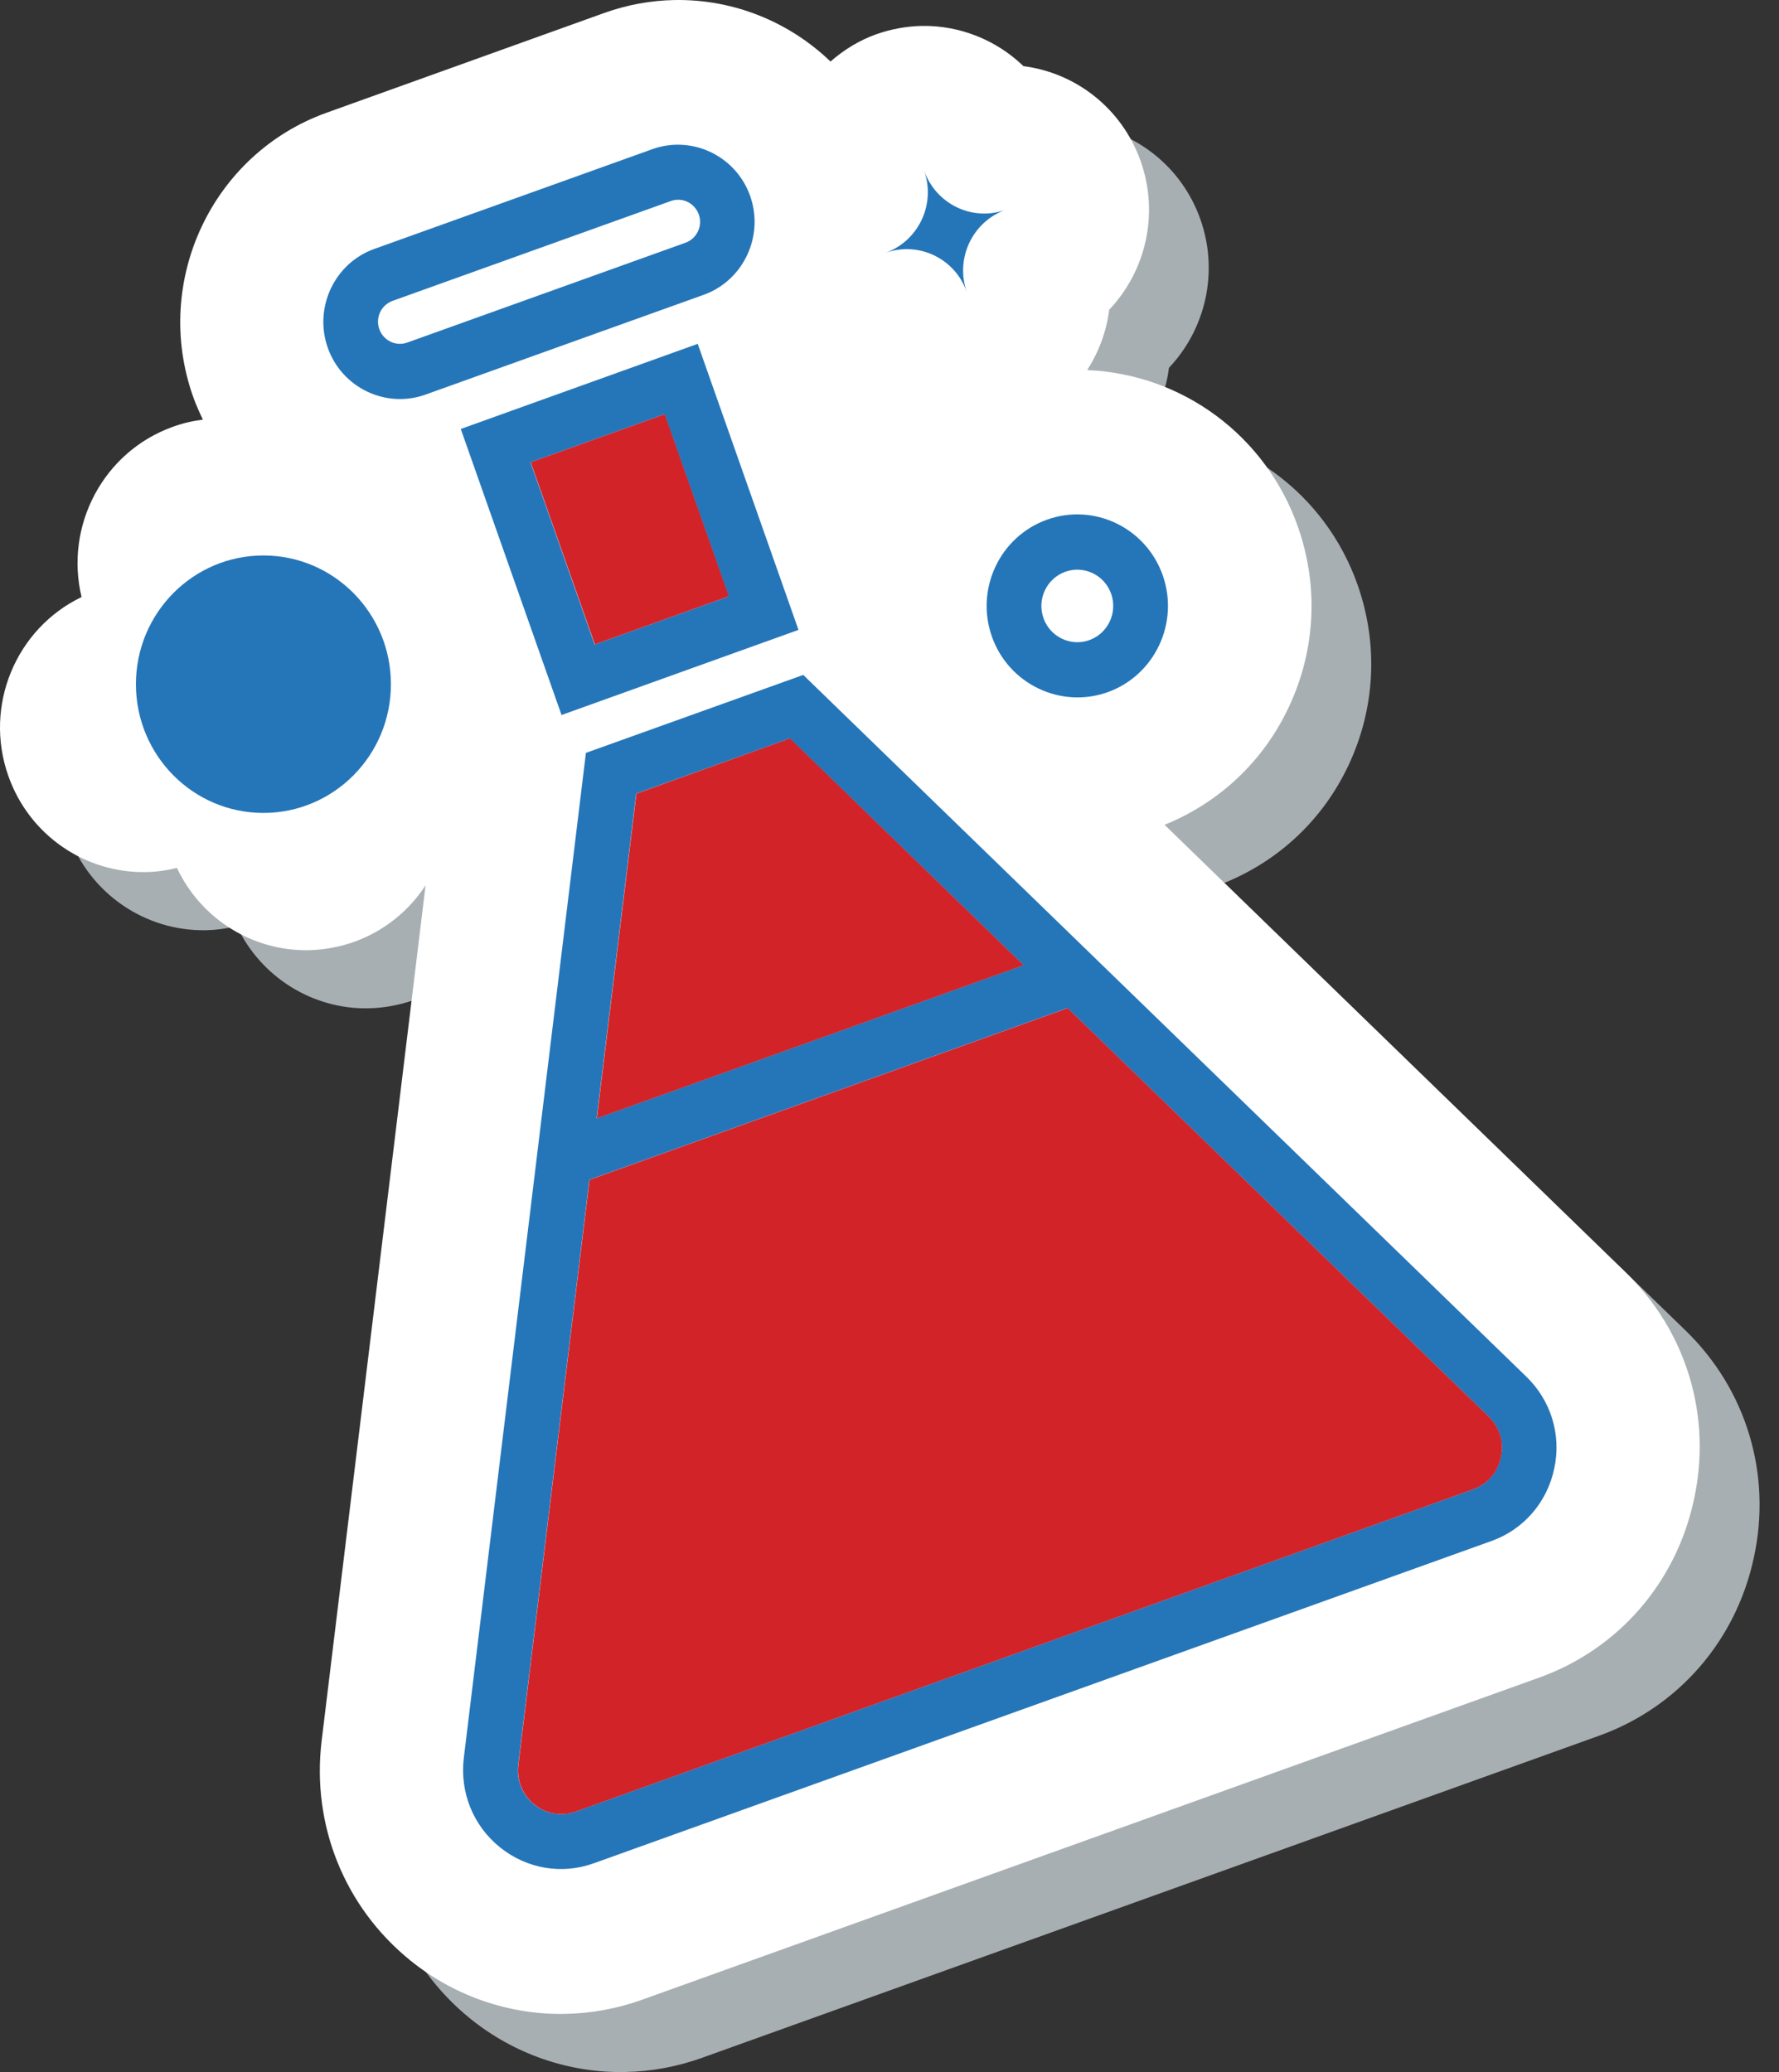<svg width="91" height="106" viewBox="0 0 91 106" fill="none" xmlns="http://www.w3.org/2000/svg">
<rect x="0" y="0" width="91" height="106" fill="#333333" stroke="none"/>
<path opacity="0.75" d="M86.225 68.07L62.624 45.168C65.424 44.032 67.673 41.924 68.976 39.154C70.351 36.238 70.513 32.961 69.445 29.922C67.802 25.248 63.531 22.111 58.668 21.907C59.259 20.975 59.655 19.929 59.793 18.818C61.645 16.865 62.365 13.948 61.403 11.219C60.44 8.499 58.061 6.693 55.407 6.358C54.024 5.018 52.147 4.266 50.205 4.299C49.436 4.315 48.651 4.454 47.883 4.724C46.993 5.043 46.208 5.533 45.536 6.121C43.441 4.087 40.593 2.902 37.543 2.959C36.329 2.984 35.132 3.204 33.983 3.613L19.759 8.744C13.917 10.844 10.859 17.347 12.93 23.238C13.076 23.655 13.254 24.047 13.44 24.439C12.93 24.505 12.412 24.619 11.903 24.807C8.335 26.09 6.36 29.881 7.234 33.517C3.885 35.126 2.218 39.065 3.488 42.668C4.572 45.74 7.461 47.644 10.519 47.586C11.045 47.578 11.579 47.505 12.113 47.374C13.367 50.029 16.037 51.639 18.853 51.582C19.621 51.566 20.406 51.427 21.175 51.157C22.736 50.593 23.991 49.556 24.832 48.265L19.516 92.018C18.99 96.34 20.689 100.54 24.047 103.26C26.296 105.082 29.112 106.055 31.976 105.997C33.311 105.973 34.63 105.728 35.892 105.278L81.784 88.799C85.845 87.344 88.806 83.929 89.713 79.68C90.643 75.423 89.332 71.085 86.225 68.07Z" fill="#CFD8DC"/>
<path d="M83.163 65.097L59.57 42.195C62.369 41.059 64.619 38.951 65.921 36.181C67.297 33.264 67.459 29.988 66.391 26.948C64.748 22.275 60.476 19.137 55.614 18.933C56.204 18.002 56.601 16.956 56.738 15.845C58.591 13.892 59.311 10.975 58.348 8.246C57.385 5.525 55.007 3.72 52.353 3.385C50.969 2.045 49.092 1.293 47.151 1.326C46.382 1.342 45.597 1.481 44.828 1.75C43.938 2.069 43.154 2.559 42.482 3.148C40.386 1.13 37.538 -0.055 34.488 0.002C33.275 0.026 32.077 0.247 30.928 0.656L16.696 5.77C10.855 7.87 7.796 14.374 9.868 20.265C10.013 20.682 10.191 21.074 10.377 21.466C9.868 21.531 9.35 21.646 8.84 21.834C5.272 23.116 3.298 26.907 4.172 30.543C0.822 32.153 -0.845 36.091 0.426 39.694C1.51 42.767 4.398 44.67 7.457 44.613C7.983 44.605 8.517 44.531 9.051 44.401C10.305 47.056 12.975 48.666 15.79 48.608C16.559 48.592 17.344 48.453 18.112 48.184C19.674 47.62 20.928 46.582 21.769 45.291L16.454 89.044C15.928 93.367 17.627 97.566 20.985 100.287C23.234 102.109 26.049 103.081 28.914 103.024C30.249 103 31.567 102.755 32.83 102.305L78.721 85.825C82.783 84.371 85.744 80.956 86.65 76.707C87.581 72.45 86.27 68.112 83.163 65.097Z" fill="white"/>
<path d="M56.66 35.41C59.071 34.544 60.333 31.864 59.476 29.429C58.618 26.994 55.964 25.72 53.553 26.586C51.142 27.452 49.88 30.132 50.738 32.567C51.595 34.993 54.249 36.268 56.66 35.41ZM54.492 29.25C55.447 28.906 56.498 29.413 56.838 30.377C57.178 31.341 56.676 32.403 55.722 32.747C54.767 33.09 53.715 32.583 53.375 31.619C53.035 30.655 53.537 29.593 54.492 29.25Z" fill="#2576B9"/>
<path d="M21.764 20.187L35.996 15.081C38.027 14.354 39.095 12.082 38.374 10.031C37.654 7.981 35.405 6.902 33.374 7.629L19.142 12.736C17.112 13.463 16.044 15.735 16.764 17.785C17.484 19.836 19.733 20.915 21.764 20.187ZM20.081 15.391L34.313 10.285C34.895 10.072 35.535 10.383 35.745 10.971C35.955 11.559 35.648 12.205 35.065 12.417L20.834 17.524C20.251 17.736 19.612 17.426 19.401 16.837C19.191 16.249 19.498 15.604 20.081 15.391Z" fill="#2576B9"/>
<path d="M78.079 70.429L41.088 34.527L29.971 38.515L23.725 89.932C23.515 91.688 24.202 93.396 25.57 94.499C26.937 95.602 28.733 95.912 30.384 95.316L76.283 78.836C77.934 78.248 79.139 76.859 79.503 75.127C79.875 73.411 79.341 71.654 78.079 70.429ZM32.544 40.598L40.4 37.779L52.35 49.373L30.521 57.209L32.544 40.598ZM76.769 74.547C76.607 75.323 76.081 75.919 75.345 76.189L29.453 92.669C28.709 92.938 27.94 92.799 27.325 92.309C26.71 91.811 26.419 91.076 26.508 90.291L30.149 60.354L54.608 51.571L76.138 72.463C76.704 73.01 76.939 73.77 76.769 74.547Z" fill="#2576B9"/>
<path d="M40.844 32.223L35.69 17.59L23.57 21.945L28.724 36.578L40.844 32.223ZM27.138 23.652L33.991 21.193L37.268 30.507L30.415 32.967L27.138 23.652Z" fill="#2576B9"/>
<path d="M49.456 14.94C48.849 13.224 49.739 11.345 51.438 10.732C49.739 11.345 47.878 10.446 47.271 8.73C47.878 10.446 46.988 12.325 45.289 12.938C46.988 12.325 48.857 13.224 49.456 14.94Z" fill="#2576B9"/>
<path d="M13.474 41.587C17.076 41.587 19.996 38.639 19.996 35.002C19.996 31.364 17.076 28.416 13.474 28.416C9.873 28.416 6.953 31.364 6.953 35.002C6.953 38.639 9.873 41.587 13.474 41.587Z" fill="#2576B9"/>
<path d="M32.554 40.6L40.41 37.773L52.36 49.376L30.531 57.211L32.554 40.6Z" fill="#D22329"/>
<path d="M76.776 74.548C76.614 75.324 76.088 75.92 75.352 76.19L29.461 92.67C28.716 92.94 27.948 92.801 27.333 92.311C26.718 91.812 26.427 91.077 26.516 90.292L30.157 60.356L54.615 51.572L76.145 72.464C76.712 73.012 76.946 73.772 76.776 74.548Z" fill="#D22329"/>
<path d="M34.002 21.188L27.148 23.648L30.428 32.963L37.281 30.503L34.002 21.188Z" fill="#D22329"/>
</svg>
